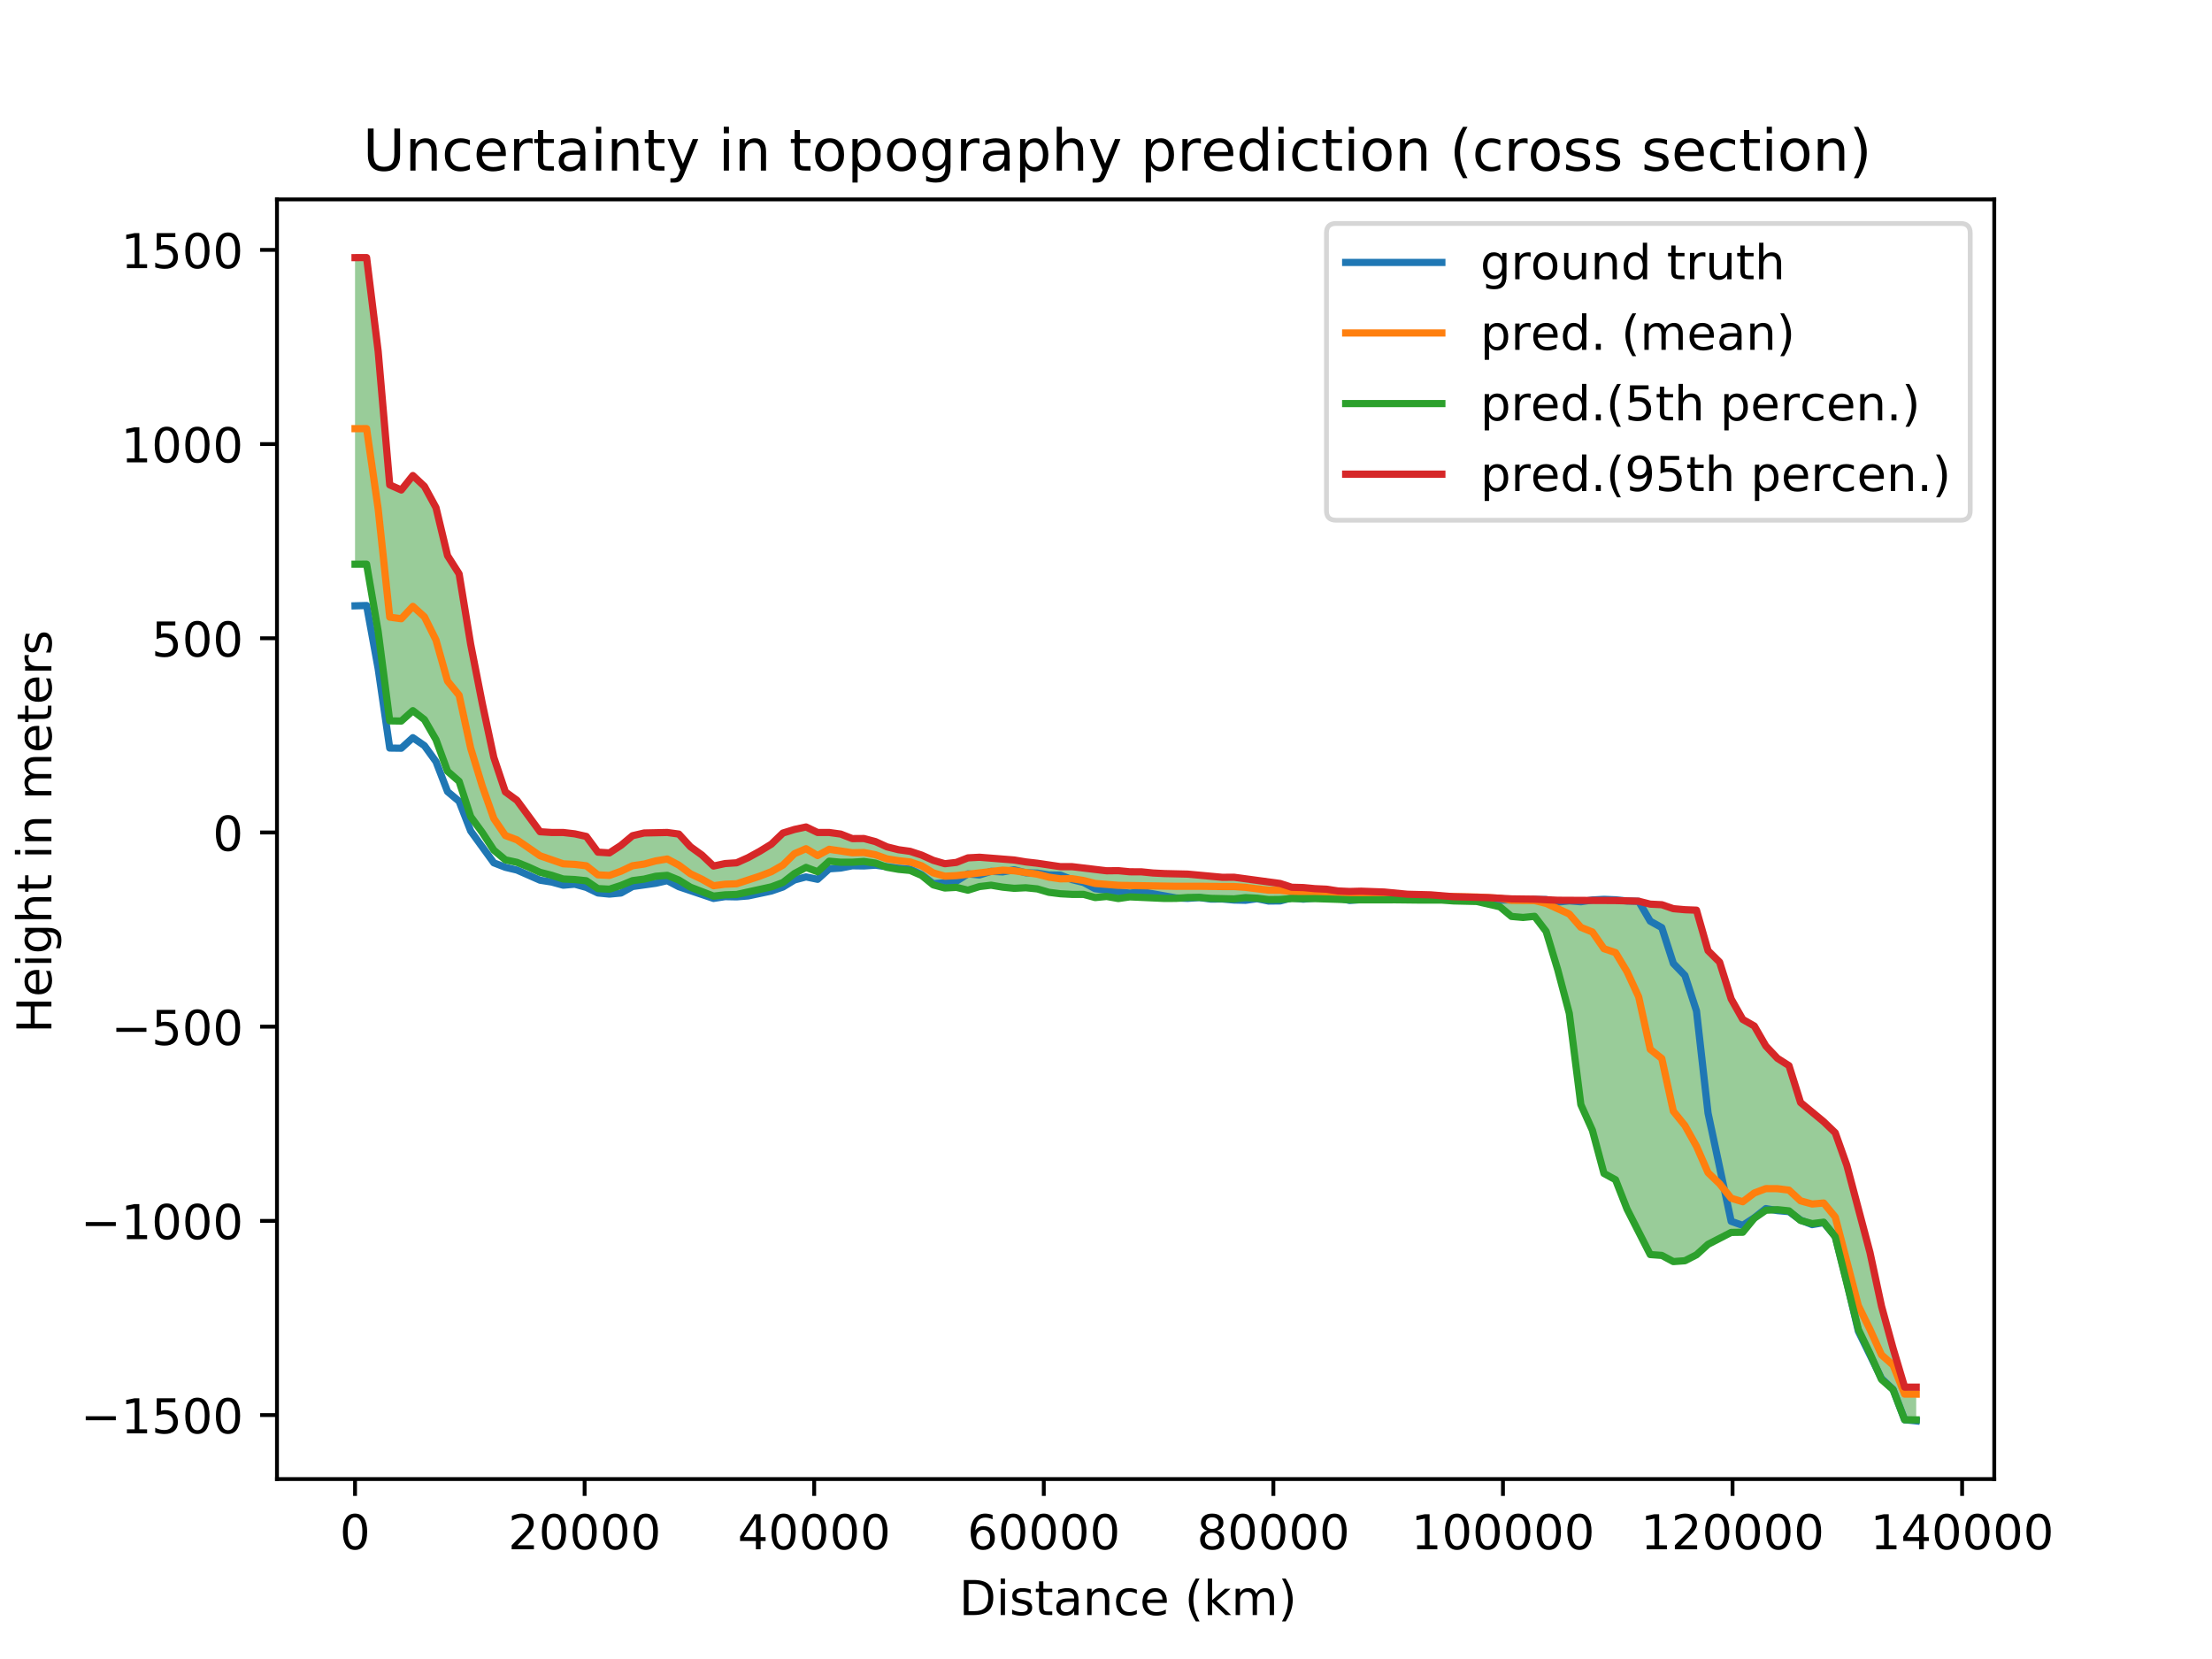 <?xml version="1.0" encoding="utf-8" standalone="no"?>
<!DOCTYPE svg PUBLIC "-//W3C//DTD SVG 1.1//EN"
  "http://www.w3.org/Graphics/SVG/1.1/DTD/svg11.dtd">
<!-- Created with matplotlib (http://matplotlib.org/) -->
<svg height="345pt" version="1.1" viewBox="0 0 460 345" width="460pt" xmlns="http://www.w3.org/2000/svg" xmlns:xlink="http://www.w3.org/1999/xlink">
 <defs>
  <style type="text/css">
*{stroke-linecap:butt;stroke-linejoin:round;}
  </style>
 </defs>
 <g id="figure_1">
  <g id="patch_1">
   <path d="M 0 345.6 
L 460.8 345.6 
L 460.8 0 
L 0 0 
z
" style="fill:#ffffff;"/>
  </g>
  <g id="axes_1">
   <g id="patch_2">
    <path d="M 57.6 307.584 
L 414.72 307.584 
L 414.72 41.472 
L 57.6 41.472 
z
" style="fill:#ffffff;"/>
   </g>
   <g id="PolyCollection_1">
    <path clip-path="url(#p067910f5d9)" d="M 73.833 53.576 
L 73.833 117.331 
L 76.238 117.323 
L 78.642 131.335 
L 81.047 149.907 
L 83.452 149.946 
L 85.857 147.789 
L 88.262 149.652 
L 90.667 153.821 
L 93.072 160.385 
L 95.476 162.488 
L 97.881 169.826 
L 100.286 173.119 
L 102.691 176.8 
L 105.096 178.813 
L 107.501 179.332 
L 109.905 180.304 
L 112.31 181.405 
L 114.715 182.019 
L 117.12 182.792 
L 119.525 182.906 
L 121.93 183.158 
L 124.335 184.792 
L 126.739 184.911 
L 129.144 184.13 
L 131.549 183.133 
L 133.954 182.816 
L 136.359 182.23 
L 138.764 182.032 
L 141.168 183.014 
L 143.573 184.495 
L 145.978 185.367 
L 148.383 186.348 
L 150.788 186.088 
L 153.193 186.012 
L 155.598 185.485 
L 158.002 185.072 
L 160.407 184.428 
L 162.812 183.531 
L 165.217 181.656 
L 167.622 180.385 
L 170.027 181.285 
L 172.432 179.091 
L 174.836 179.308 
L 177.241 179.303 
L 179.646 179.145 
L 182.051 179.491 
L 184.456 180.361 
L 186.861 180.785 
L 189.265 181.015 
L 191.67 182.059 
L 194.075 184.016 
L 196.48 184.666 
L 198.885 184.533 
L 201.29 185.119 
L 203.695 184.366 
L 206.099 184.083 
L 208.504 184.488 
L 210.909 184.734 
L 213.314 184.612 
L 215.719 184.856 
L 218.124 185.563 
L 220.528 185.865 
L 222.933 185.996 
L 225.338 185.994 
L 227.743 186.652 
L 230.148 186.427 
L 232.553 186.858 
L 234.958 186.508 
L 237.362 186.618 
L 239.767 186.688 
L 242.172 186.837 
L 244.577 186.822 
L 246.982 186.643 
L 249.387 186.617 
L 251.792 186.822 
L 254.196 186.898 
L 256.601 186.934 
L 259.006 186.667 
L 261.411 186.786 
L 263.816 187.076 
L 266.221 187.047 
L 268.625 186.864 
L 271.03 186.841 
L 273.435 186.87 
L 275.84 186.912 
L 278.245 187.022 
L 280.65 187.126 
L 283.055 187.104 
L 285.459 187.134 
L 287.864 187.151 
L 290.269 187.12 
L 292.674 187.178 
L 295.079 187.174 
L 297.484 187.149 
L 299.888 187.181 
L 302.293 187.354 
L 304.698 187.413 
L 307.103 187.468 
L 309.508 188.009 
L 311.913 188.574 
L 314.318 190.577 
L 316.722 190.793 
L 319.127 190.555 
L 321.532 193.709 
L 323.937 201.649 
L 326.342 210.723 
L 328.747 229.701 
L 331.152 235.066 
L 333.556 244.023 
L 335.961 245.337 
L 338.366 251.458 
L 340.771 256.17 
L 343.176 260.895 
L 345.581 261.07 
L 347.985 262.355 
L 350.39 262.18 
L 352.795 260.949 
L 355.2 258.767 
L 357.605 257.478 
L 360.01 256.289 
L 362.415 256.255 
L 364.819 253.341 
L 367.224 251.676 
L 369.629 251.558 
L 372.034 251.81 
L 374.439 253.809 
L 376.844 254.457 
L 379.248 254.169 
L 381.653 257.2 
L 384.058 266.662 
L 386.463 276.473 
L 388.868 281.45 
L 391.273 286.867 
L 393.678 288.985 
L 396.082 295.261 
L 398.487 295.269 
L 398.487 288.468 
L 398.487 288.468 
L 396.082 288.46 
L 393.678 280.393 
L 391.273 271.629 
L 388.868 260.439 
L 386.463 251.323 
L 384.058 242.333 
L 381.653 235.575 
L 379.248 233.261 
L 376.844 231.322 
L 374.439 229.277 
L 372.034 221.614 
L 369.629 220.082 
L 367.224 217.53 
L 364.819 213.363 
L 362.415 211.991 
L 360.01 207.736 
L 357.605 200.077 
L 355.2 197.696 
L 352.795 189.275 
L 350.39 189.18 
L 347.985 188.966 
L 345.581 188.139 
L 343.176 188.021 
L 340.771 187.411 
L 338.366 187.349 
L 335.961 187.277 
L 333.556 187.27 
L 331.152 187.254 
L 328.747 187.254 
L 326.342 187.212 
L 323.937 187.217 
L 321.532 187.137 
L 319.127 186.99 
L 316.722 186.927 
L 314.318 186.927 
L 311.913 186.831 
L 309.508 186.668 
L 307.103 186.575 
L 304.698 186.528 
L 302.293 186.479 
L 299.888 186.302 
L 297.484 186.086 
L 295.079 185.991 
L 292.674 185.964 
L 290.269 185.728 
L 287.864 185.505 
L 285.459 185.409 
L 283.055 185.329 
L 280.65 185.393 
L 278.245 185.281 
L 275.84 184.913 
L 273.435 184.804 
L 271.03 184.575 
L 268.625 184.513 
L 266.221 183.729 
L 263.816 183.485 
L 261.411 183.107 
L 259.006 182.751 
L 256.601 182.425 
L 254.196 182.443 
L 251.792 182.315 
L 249.387 182.036 
L 246.982 181.779 
L 244.577 181.67 
L 242.172 181.665 
L 239.767 181.544 
L 237.362 181.303 
L 234.958 181.293 
L 232.553 181.061 
L 230.148 181.088 
L 227.743 180.716 
L 225.338 180.501 
L 222.933 180.228 
L 220.528 180.228 
L 218.124 179.911 
L 215.719 179.514 
L 213.314 179.24 
L 210.909 178.843 
L 208.504 178.585 
L 206.099 178.43 
L 203.695 178.271 
L 201.29 178.398 
L 198.885 179.345 
L 196.48 179.615 
L 194.075 178.912 
L 191.67 177.828 
L 189.265 177.041 
L 186.861 176.706 
L 184.456 176.11 
L 182.051 175.015 
L 179.646 174.376 
L 177.241 174.393 
L 174.836 173.45 
L 172.432 173.119 
L 170.027 173.119 
L 167.622 171.972 
L 165.217 172.489 
L 162.812 173.236 
L 160.407 175.552 
L 158.002 177.027 
L 155.598 178.348 
L 153.193 179.422 
L 150.788 179.583 
L 148.383 180.098 
L 145.978 177.814 
L 143.573 176.078 
L 141.168 173.449 
L 138.764 173.119 
L 136.359 173.119 
L 133.954 173.223 
L 131.549 173.785 
L 129.144 175.793 
L 126.739 177.362 
L 124.335 177.209 
L 121.93 173.94 
L 119.525 173.403 
L 117.12 173.119 
L 114.715 173.119 
L 112.31 172.965 
L 109.905 169.617 
L 107.501 166.427 
L 105.096 164.679 
L 102.691 157.506 
L 100.286 146.239 
L 97.881 133.989 
L 95.476 119.34 
L 93.072 115.555 
L 90.667 105.557 
L 88.262 101.137 
L 85.857 98.888 
L 83.452 101.9 
L 81.047 100.831 
L 78.642 73.068 
L 76.238 53.568 
L 73.833 53.576 
z
" style="fill:#008000;fill-opacity:0.4;"/>
   </g>
   <g id="matplotlib.axis_1">
    <g id="xtick_1">
     <g id="line2d_1">
      <defs>
       <path d="M 0 0 
L 0 3.5 
" id="m2b87df46c1" style="stroke:#000000;stroke-width:0.8;"/>
      </defs>
      <g>
       <use style="stroke:#000000;stroke-width:0.8;" x="73.833" xlink:href="#m2b87df46c1" y="307.584"/>
      </g>
     </g>
     <g id="text_1">
      <!-- 0 -->
      <defs>
       <path d="M 31.781 66.406 
Q 24.172 66.406 20.328 58.906 
Q 16.5 51.422 16.5 36.375 
Q 16.5 21.391 20.328 13.891 
Q 24.172 6.391 31.781 6.391 
Q 39.453 6.391 43.281 13.891 
Q 47.125 21.391 47.125 36.375 
Q 47.125 51.422 43.281 58.906 
Q 39.453 66.406 31.781 66.406 
z
M 31.781 74.219 
Q 44.047 74.219 50.516 64.516 
Q 56.984 54.828 56.984 36.375 
Q 56.984 17.969 50.516 8.266 
Q 44.047 -1.422 31.781 -1.422 
Q 19.531 -1.422 13.062 8.266 
Q 6.594 17.969 6.594 36.375 
Q 6.594 54.828 13.062 64.516 
Q 19.531 74.219 31.781 74.219 
z
" id="DejaVuSans-30"/>
      </defs>
      <g transform="translate(70.651 322.182)scale(0.1 -0.1)">
       <use xlink:href="#DejaVuSans-30"/>
      </g>
     </g>
    </g>
    <g id="xtick_2">
     <g id="line2d_2">
      <g>
       <use style="stroke:#000000;stroke-width:0.8;" x="121.576" xlink:href="#m2b87df46c1" y="307.584"/>
      </g>
     </g>
     <g id="text_2">
      <!-- 20000 -->
      <defs>
       <path d="M 19.188 8.297 
L 53.609 8.297 
L 53.609 0 
L 7.328 0 
L 7.328 8.297 
Q 12.938 14.109 22.625 23.891 
Q 32.328 33.688 34.812 36.531 
Q 39.547 41.844 41.422 45.531 
Q 43.312 49.219 43.312 52.781 
Q 43.312 58.594 39.234 62.25 
Q 35.156 65.922 28.609 65.922 
Q 23.969 65.922 18.812 64.312 
Q 13.672 62.703 7.812 59.422 
L 7.812 69.391 
Q 13.766 71.781 18.938 73 
Q 24.125 74.219 28.422 74.219 
Q 39.75 74.219 46.484 68.547 
Q 53.219 62.891 53.219 53.422 
Q 53.219 48.922 51.531 44.891 
Q 49.859 40.875 45.406 35.406 
Q 44.188 33.984 37.641 27.219 
Q 31.109 20.453 19.188 8.297 
z
" id="DejaVuSans-32"/>
      </defs>
      <g transform="translate(105.67 322.182)scale(0.1 -0.1)">
       <use xlink:href="#DejaVuSans-32"/>
       <use x="63.623" xlink:href="#DejaVuSans-30"/>
       <use x="127.246" xlink:href="#DejaVuSans-30"/>
       <use x="190.869" xlink:href="#DejaVuSans-30"/>
       <use x="254.492" xlink:href="#DejaVuSans-30"/>
      </g>
     </g>
    </g>
    <g id="xtick_3">
     <g id="line2d_3">
      <g>
       <use style="stroke:#000000;stroke-width:0.8;" x="169.319" xlink:href="#m2b87df46c1" y="307.584"/>
      </g>
     </g>
     <g id="text_3">
      <!-- 40000 -->
      <defs>
       <path d="M 37.797 64.312 
L 12.891 25.391 
L 37.797 25.391 
z
M 35.203 72.906 
L 47.609 72.906 
L 47.609 25.391 
L 58.016 25.391 
L 58.016 17.188 
L 47.609 17.188 
L 47.609 0 
L 37.797 0 
L 37.797 17.188 
L 4.891 17.188 
L 4.891 26.703 
z
" id="DejaVuSans-34"/>
      </defs>
      <g transform="translate(153.413 322.182)scale(0.1 -0.1)">
       <use xlink:href="#DejaVuSans-34"/>
       <use x="63.623" xlink:href="#DejaVuSans-30"/>
       <use x="127.246" xlink:href="#DejaVuSans-30"/>
       <use x="190.869" xlink:href="#DejaVuSans-30"/>
       <use x="254.492" xlink:href="#DejaVuSans-30"/>
      </g>
     </g>
    </g>
    <g id="xtick_4">
     <g id="line2d_4">
      <g>
       <use style="stroke:#000000;stroke-width:0.8;" x="217.063" xlink:href="#m2b87df46c1" y="307.584"/>
      </g>
     </g>
     <g id="text_4">
      <!-- 60000 -->
      <defs>
       <path d="M 33.016 40.375 
Q 26.375 40.375 22.484 35.828 
Q 18.609 31.297 18.609 23.391 
Q 18.609 15.531 22.484 10.953 
Q 26.375 6.391 33.016 6.391 
Q 39.656 6.391 43.531 10.953 
Q 47.406 15.531 47.406 23.391 
Q 47.406 31.297 43.531 35.828 
Q 39.656 40.375 33.016 40.375 
z
M 52.594 71.297 
L 52.594 62.312 
Q 48.875 64.062 45.094 64.984 
Q 41.312 65.922 37.594 65.922 
Q 27.828 65.922 22.672 59.328 
Q 17.531 52.734 16.797 39.406 
Q 19.672 43.656 24.016 45.922 
Q 28.375 48.188 33.594 48.188 
Q 44.578 48.188 50.953 41.516 
Q 57.328 34.859 57.328 23.391 
Q 57.328 12.156 50.688 5.359 
Q 44.047 -1.422 33.016 -1.422 
Q 20.359 -1.422 13.672 8.266 
Q 6.984 17.969 6.984 36.375 
Q 6.984 53.656 15.188 63.938 
Q 23.391 74.219 37.203 74.219 
Q 40.922 74.219 44.703 73.484 
Q 48.484 72.75 52.594 71.297 
z
" id="DejaVuSans-36"/>
      </defs>
      <g transform="translate(201.156 322.182)scale(0.1 -0.1)">
       <use xlink:href="#DejaVuSans-36"/>
       <use x="63.623" xlink:href="#DejaVuSans-30"/>
       <use x="127.246" xlink:href="#DejaVuSans-30"/>
       <use x="190.869" xlink:href="#DejaVuSans-30"/>
       <use x="254.492" xlink:href="#DejaVuSans-30"/>
      </g>
     </g>
    </g>
    <g id="xtick_5">
     <g id="line2d_5">
      <g>
       <use style="stroke:#000000;stroke-width:0.8;" x="264.806" xlink:href="#m2b87df46c1" y="307.584"/>
      </g>
     </g>
     <g id="text_5">
      <!-- 80000 -->
      <defs>
       <path d="M 31.781 34.625 
Q 24.75 34.625 20.719 30.859 
Q 16.703 27.094 16.703 20.516 
Q 16.703 13.922 20.719 10.156 
Q 24.75 6.391 31.781 6.391 
Q 38.812 6.391 42.859 10.172 
Q 46.922 13.969 46.922 20.516 
Q 46.922 27.094 42.891 30.859 
Q 38.875 34.625 31.781 34.625 
z
M 21.922 38.812 
Q 15.578 40.375 12.031 44.719 
Q 8.5 49.078 8.5 55.328 
Q 8.5 64.062 14.719 69.141 
Q 20.953 74.219 31.781 74.219 
Q 42.672 74.219 48.875 69.141 
Q 55.078 64.062 55.078 55.328 
Q 55.078 49.078 51.531 44.719 
Q 48 40.375 41.703 38.812 
Q 48.828 37.156 52.797 32.312 
Q 56.781 27.484 56.781 20.516 
Q 56.781 9.906 50.312 4.234 
Q 43.844 -1.422 31.781 -1.422 
Q 19.734 -1.422 13.25 4.234 
Q 6.781 9.906 6.781 20.516 
Q 6.781 27.484 10.781 32.312 
Q 14.797 37.156 21.922 38.812 
z
M 18.312 54.391 
Q 18.312 48.734 21.844 45.562 
Q 25.391 42.391 31.781 42.391 
Q 38.141 42.391 41.719 45.562 
Q 45.312 48.734 45.312 54.391 
Q 45.312 60.062 41.719 63.234 
Q 38.141 66.406 31.781 66.406 
Q 25.391 66.406 21.844 63.234 
Q 18.312 60.062 18.312 54.391 
z
" id="DejaVuSans-38"/>
      </defs>
      <g transform="translate(248.9 322.182)scale(0.1 -0.1)">
       <use xlink:href="#DejaVuSans-38"/>
       <use x="63.623" xlink:href="#DejaVuSans-30"/>
       <use x="127.246" xlink:href="#DejaVuSans-30"/>
       <use x="190.869" xlink:href="#DejaVuSans-30"/>
       <use x="254.492" xlink:href="#DejaVuSans-30"/>
      </g>
     </g>
    </g>
    <g id="xtick_6">
     <g id="line2d_6">
      <g>
       <use style="stroke:#000000;stroke-width:0.8;" x="312.549" xlink:href="#m2b87df46c1" y="307.584"/>
      </g>
     </g>
     <g id="text_6">
      <!-- 100000 -->
      <defs>
       <path d="M 12.406 8.297 
L 28.516 8.297 
L 28.516 63.922 
L 10.984 60.406 
L 10.984 69.391 
L 28.422 72.906 
L 38.281 72.906 
L 38.281 8.297 
L 54.391 8.297 
L 54.391 0 
L 12.406 0 
z
" id="DejaVuSans-31"/>
      </defs>
      <g transform="translate(293.462 322.182)scale(0.1 -0.1)">
       <use xlink:href="#DejaVuSans-31"/>
       <use x="63.623" xlink:href="#DejaVuSans-30"/>
       <use x="127.246" xlink:href="#DejaVuSans-30"/>
       <use x="190.869" xlink:href="#DejaVuSans-30"/>
       <use x="254.492" xlink:href="#DejaVuSans-30"/>
       <use x="318.115" xlink:href="#DejaVuSans-30"/>
      </g>
     </g>
    </g>
    <g id="xtick_7">
     <g id="line2d_7">
      <g>
       <use style="stroke:#000000;stroke-width:0.8;" x="360.293" xlink:href="#m2b87df46c1" y="307.584"/>
      </g>
     </g>
     <g id="text_7">
      <!-- 120000 -->
      <g transform="translate(341.205 322.182)scale(0.1 -0.1)">
       <use xlink:href="#DejaVuSans-31"/>
       <use x="63.623" xlink:href="#DejaVuSans-32"/>
       <use x="127.246" xlink:href="#DejaVuSans-30"/>
       <use x="190.869" xlink:href="#DejaVuSans-30"/>
       <use x="254.492" xlink:href="#DejaVuSans-30"/>
       <use x="318.115" xlink:href="#DejaVuSans-30"/>
      </g>
     </g>
    </g>
    <g id="xtick_8">
     <g id="line2d_8">
      <g>
       <use style="stroke:#000000;stroke-width:0.8;" x="408.036" xlink:href="#m2b87df46c1" y="307.584"/>
      </g>
     </g>
     <g id="text_8">
      <!-- 140000 -->
      <g transform="translate(388.948 322.182)scale(0.1 -0.1)">
       <use xlink:href="#DejaVuSans-31"/>
       <use x="63.623" xlink:href="#DejaVuSans-34"/>
       <use x="127.246" xlink:href="#DejaVuSans-30"/>
       <use x="190.869" xlink:href="#DejaVuSans-30"/>
       <use x="254.492" xlink:href="#DejaVuSans-30"/>
       <use x="318.115" xlink:href="#DejaVuSans-30"/>
      </g>
     </g>
    </g>
    <g id="text_9">
     <!--  Distance (km)   -->
     <defs>
      <path id="DejaVuSans-20"/>
      <path d="M 19.672 64.797 
L 19.672 8.109 
L 31.594 8.109 
Q 46.688 8.109 53.688 14.938 
Q 60.688 21.781 60.688 36.531 
Q 60.688 51.172 53.688 57.984 
Q 46.688 64.797 31.594 64.797 
z
M 9.812 72.906 
L 30.078 72.906 
Q 51.266 72.906 61.172 64.094 
Q 71.094 55.281 71.094 36.531 
Q 71.094 17.672 61.125 8.828 
Q 51.172 0 30.078 0 
L 9.812 0 
z
" id="DejaVuSans-44"/>
      <path d="M 9.422 54.688 
L 18.406 54.688 
L 18.406 0 
L 9.422 0 
z
M 9.422 75.984 
L 18.406 75.984 
L 18.406 64.594 
L 9.422 64.594 
z
" id="DejaVuSans-69"/>
      <path d="M 44.281 53.078 
L 44.281 44.578 
Q 40.484 46.531 36.375 47.5 
Q 32.281 48.484 27.875 48.484 
Q 21.188 48.484 17.844 46.438 
Q 14.5 44.391 14.5 40.281 
Q 14.5 37.156 16.891 35.375 
Q 19.281 33.594 26.516 31.984 
L 29.594 31.297 
Q 39.156 29.25 43.188 25.516 
Q 47.219 21.781 47.219 15.094 
Q 47.219 7.469 41.188 3.016 
Q 35.156 -1.422 24.609 -1.422 
Q 20.219 -1.422 15.453 -0.562 
Q 10.688 0.297 5.422 2 
L 5.422 11.281 
Q 10.406 8.688 15.234 7.391 
Q 20.062 6.109 24.812 6.109 
Q 31.156 6.109 34.562 8.281 
Q 37.984 10.453 37.984 14.406 
Q 37.984 18.062 35.516 20.016 
Q 33.062 21.969 24.703 23.781 
L 21.578 24.516 
Q 13.234 26.266 9.516 29.906 
Q 5.812 33.547 5.812 39.891 
Q 5.812 47.609 11.281 51.797 
Q 16.75 56 26.812 56 
Q 31.781 56 36.172 55.266 
Q 40.578 54.547 44.281 53.078 
z
" id="DejaVuSans-73"/>
      <path d="M 18.312 70.219 
L 18.312 54.688 
L 36.812 54.688 
L 36.812 47.703 
L 18.312 47.703 
L 18.312 18.016 
Q 18.312 11.328 20.141 9.422 
Q 21.969 7.516 27.594 7.516 
L 36.812 7.516 
L 36.812 0 
L 27.594 0 
Q 17.188 0 13.234 3.875 
Q 9.281 7.766 9.281 18.016 
L 9.281 47.703 
L 2.688 47.703 
L 2.688 54.688 
L 9.281 54.688 
L 9.281 70.219 
z
" id="DejaVuSans-74"/>
      <path d="M 34.281 27.484 
Q 23.391 27.484 19.188 25 
Q 14.984 22.516 14.984 16.5 
Q 14.984 11.719 18.141 8.906 
Q 21.297 6.109 26.703 6.109 
Q 34.188 6.109 38.703 11.406 
Q 43.219 16.703 43.219 25.484 
L 43.219 27.484 
z
M 52.203 31.203 
L 52.203 0 
L 43.219 0 
L 43.219 8.297 
Q 40.141 3.328 35.547 0.953 
Q 30.953 -1.422 24.312 -1.422 
Q 15.922 -1.422 10.953 3.297 
Q 6 8.016 6 15.922 
Q 6 25.141 12.172 29.828 
Q 18.359 34.516 30.609 34.516 
L 43.219 34.516 
L 43.219 35.406 
Q 43.219 41.609 39.141 45 
Q 35.062 48.391 27.688 48.391 
Q 23 48.391 18.547 47.266 
Q 14.109 46.141 10.016 43.891 
L 10.016 52.203 
Q 14.938 54.109 19.578 55.047 
Q 24.219 56 28.609 56 
Q 40.484 56 46.344 49.844 
Q 52.203 43.703 52.203 31.203 
z
" id="DejaVuSans-61"/>
      <path d="M 54.891 33.016 
L 54.891 0 
L 45.906 0 
L 45.906 32.719 
Q 45.906 40.484 42.875 44.328 
Q 39.844 48.188 33.797 48.188 
Q 26.516 48.188 22.312 43.547 
Q 18.109 38.922 18.109 30.906 
L 18.109 0 
L 9.078 0 
L 9.078 54.688 
L 18.109 54.688 
L 18.109 46.188 
Q 21.344 51.125 25.703 53.562 
Q 30.078 56 35.797 56 
Q 45.219 56 50.047 50.172 
Q 54.891 44.344 54.891 33.016 
z
" id="DejaVuSans-6e"/>
      <path d="M 48.781 52.594 
L 48.781 44.188 
Q 44.969 46.297 41.141 47.344 
Q 37.312 48.391 33.406 48.391 
Q 24.656 48.391 19.812 42.844 
Q 14.984 37.312 14.984 27.297 
Q 14.984 17.281 19.812 11.734 
Q 24.656 6.203 33.406 6.203 
Q 37.312 6.203 41.141 7.25 
Q 44.969 8.297 48.781 10.406 
L 48.781 2.094 
Q 45.016 0.344 40.984 -0.531 
Q 36.969 -1.422 32.422 -1.422 
Q 20.062 -1.422 12.781 6.344 
Q 5.516 14.109 5.516 27.297 
Q 5.516 40.672 12.859 48.328 
Q 20.219 56 33.016 56 
Q 37.156 56 41.109 55.141 
Q 45.062 54.297 48.781 52.594 
z
" id="DejaVuSans-63"/>
      <path d="M 56.203 29.594 
L 56.203 25.203 
L 14.891 25.203 
Q 15.484 15.922 20.484 11.062 
Q 25.484 6.203 34.422 6.203 
Q 39.594 6.203 44.453 7.469 
Q 49.312 8.734 54.109 11.281 
L 54.109 2.781 
Q 49.266 0.734 44.188 -0.344 
Q 39.109 -1.422 33.891 -1.422 
Q 20.797 -1.422 13.156 6.188 
Q 5.516 13.812 5.516 26.812 
Q 5.516 40.234 12.766 48.109 
Q 20.016 56 32.328 56 
Q 43.359 56 49.781 48.891 
Q 56.203 41.797 56.203 29.594 
z
M 47.219 32.234 
Q 47.125 39.594 43.094 43.984 
Q 39.062 48.391 32.422 48.391 
Q 24.906 48.391 20.391 44.141 
Q 15.875 39.891 15.188 32.172 
z
" id="DejaVuSans-65"/>
      <path d="M 31 75.875 
Q 24.469 64.656 21.281 53.656 
Q 18.109 42.672 18.109 31.391 
Q 18.109 20.125 21.312 9.062 
Q 24.516 -2 31 -13.188 
L 23.188 -13.188 
Q 15.875 -1.703 12.234 9.375 
Q 8.594 20.453 8.594 31.391 
Q 8.594 42.281 12.203 53.312 
Q 15.828 64.359 23.188 75.875 
z
" id="DejaVuSans-28"/>
      <path d="M 9.078 75.984 
L 18.109 75.984 
L 18.109 31.109 
L 44.922 54.688 
L 56.391 54.688 
L 27.391 29.109 
L 57.625 0 
L 45.906 0 
L 18.109 26.703 
L 18.109 0 
L 9.078 0 
z
" id="DejaVuSans-6b"/>
      <path d="M 52 44.188 
Q 55.375 50.25 60.062 53.125 
Q 64.75 56 71.094 56 
Q 79.641 56 84.281 50.016 
Q 88.922 44.047 88.922 33.016 
L 88.922 0 
L 79.891 0 
L 79.891 32.719 
Q 79.891 40.578 77.094 44.375 
Q 74.312 48.188 68.609 48.188 
Q 61.625 48.188 57.562 43.547 
Q 53.516 38.922 53.516 30.906 
L 53.516 0 
L 44.484 0 
L 44.484 32.719 
Q 44.484 40.625 41.703 44.406 
Q 38.922 48.188 33.109 48.188 
Q 26.219 48.188 22.156 43.531 
Q 18.109 38.875 18.109 30.906 
L 18.109 0 
L 9.078 0 
L 9.078 54.688 
L 18.109 54.688 
L 18.109 46.188 
Q 21.188 51.219 25.484 53.609 
Q 29.781 56 35.688 56 
Q 41.656 56 45.828 52.969 
Q 50 49.953 52 44.188 
z
" id="DejaVuSans-6d"/>
      <path d="M 8.016 75.875 
L 15.828 75.875 
Q 23.141 64.359 26.781 53.312 
Q 30.422 42.281 30.422 31.391 
Q 30.422 20.453 26.781 9.375 
Q 23.141 -1.703 15.828 -13.188 
L 8.016 -13.188 
Q 14.5 -2 17.703 9.062 
Q 20.906 20.125 20.906 31.391 
Q 20.906 42.672 17.703 53.656 
Q 14.5 64.656 8.016 75.875 
z
" id="DejaVuSans-29"/>
     </defs>
     <g transform="translate(196.274 335.861)scale(0.1 -0.1)">
      <use xlink:href="#DejaVuSans-20"/>
      <use x="31.787" xlink:href="#DejaVuSans-44"/>
      <use x="108.789" xlink:href="#DejaVuSans-69"/>
      <use x="136.572" xlink:href="#DejaVuSans-73"/>
      <use x="188.672" xlink:href="#DejaVuSans-74"/>
      <use x="227.881" xlink:href="#DejaVuSans-61"/>
      <use x="289.16" xlink:href="#DejaVuSans-6e"/>
      <use x="352.539" xlink:href="#DejaVuSans-63"/>
      <use x="407.52" xlink:href="#DejaVuSans-65"/>
      <use x="469.043" xlink:href="#DejaVuSans-20"/>
      <use x="500.83" xlink:href="#DejaVuSans-28"/>
      <use x="539.844" xlink:href="#DejaVuSans-6b"/>
      <use x="597.754" xlink:href="#DejaVuSans-6d"/>
      <use x="695.166" xlink:href="#DejaVuSans-29"/>
      <use x="734.18" xlink:href="#DejaVuSans-20"/>
      <use x="765.967" xlink:href="#DejaVuSans-20"/>
     </g>
    </g>
   </g>
   <g id="matplotlib.axis_2">
    <g id="ytick_1">
     <g id="line2d_9">
      <defs>
       <path d="M 0 0 
L -3.5 0 
" id="m7b38e73acb" style="stroke:#000000;stroke-width:0.8;"/>
      </defs>
      <g>
       <use style="stroke:#000000;stroke-width:0.8;" x="57.6" xlink:href="#m7b38e73acb" y="294.27"/>
      </g>
     </g>
     <g id="text_10">
      <!-- −1500 -->
      <defs>
       <path d="M 10.594 35.5 
L 73.188 35.5 
L 73.188 27.203 
L 10.594 27.203 
z
" id="DejaVuSans-2212"/>
       <path d="M 10.797 72.906 
L 49.516 72.906 
L 49.516 64.594 
L 19.828 64.594 
L 19.828 46.734 
Q 21.969 47.469 24.109 47.828 
Q 26.266 48.188 28.422 48.188 
Q 40.625 48.188 47.75 41.5 
Q 54.891 34.812 54.891 23.391 
Q 54.891 11.625 47.562 5.094 
Q 40.234 -1.422 26.906 -1.422 
Q 22.312 -1.422 17.547 -0.641 
Q 12.797 0.141 7.719 1.703 
L 7.719 11.625 
Q 12.109 9.234 16.797 8.062 
Q 21.484 6.891 26.703 6.891 
Q 35.156 6.891 40.078 11.328 
Q 45.016 15.766 45.016 23.391 
Q 45.016 31 40.078 35.438 
Q 35.156 39.891 26.703 39.891 
Q 22.75 39.891 18.812 39.016 
Q 14.891 38.141 10.797 36.281 
z
" id="DejaVuSans-35"/>
      </defs>
      <g transform="translate(16.77 298.069)scale(0.1 -0.1)">
       <use xlink:href="#DejaVuSans-2212"/>
       <use x="83.789" xlink:href="#DejaVuSans-31"/>
       <use x="147.412" xlink:href="#DejaVuSans-35"/>
       <use x="211.035" xlink:href="#DejaVuSans-30"/>
       <use x="274.658" xlink:href="#DejaVuSans-30"/>
      </g>
     </g>
    </g>
    <g id="ytick_2">
     <g id="line2d_10">
      <g>
       <use style="stroke:#000000;stroke-width:0.8;" x="57.6" xlink:href="#m7b38e73acb" y="253.886"/>
      </g>
     </g>
     <g id="text_11">
      <!-- −1000 -->
      <g transform="translate(16.77 257.685)scale(0.1 -0.1)">
       <use xlink:href="#DejaVuSans-2212"/>
       <use x="83.789" xlink:href="#DejaVuSans-31"/>
       <use x="147.412" xlink:href="#DejaVuSans-30"/>
       <use x="211.035" xlink:href="#DejaVuSans-30"/>
       <use x="274.658" xlink:href="#DejaVuSans-30"/>
      </g>
     </g>
    </g>
    <g id="ytick_3">
     <g id="line2d_11">
      <g>
       <use style="stroke:#000000;stroke-width:0.8;" x="57.6" xlink:href="#m7b38e73acb" y="213.502"/>
      </g>
     </g>
     <g id="text_12">
      <!-- −500 -->
      <g transform="translate(23.133 217.302)scale(0.1 -0.1)">
       <use xlink:href="#DejaVuSans-2212"/>
       <use x="83.789" xlink:href="#DejaVuSans-35"/>
       <use x="147.412" xlink:href="#DejaVuSans-30"/>
       <use x="211.035" xlink:href="#DejaVuSans-30"/>
      </g>
     </g>
    </g>
    <g id="ytick_4">
     <g id="line2d_12">
      <g>
       <use style="stroke:#000000;stroke-width:0.8;" x="57.6" xlink:href="#m7b38e73acb" y="173.119"/>
      </g>
     </g>
     <g id="text_13">
      <!-- 0 -->
      <g transform="translate(44.237 176.918)scale(0.1 -0.1)">
       <use xlink:href="#DejaVuSans-30"/>
      </g>
     </g>
    </g>
    <g id="ytick_5">
     <g id="line2d_13">
      <g>
       <use style="stroke:#000000;stroke-width:0.8;" x="57.6" xlink:href="#m7b38e73acb" y="132.735"/>
      </g>
     </g>
     <g id="text_14">
      <!-- 500 -->
      <g transform="translate(31.512 136.534)scale(0.1 -0.1)">
       <use xlink:href="#DejaVuSans-35"/>
       <use x="63.623" xlink:href="#DejaVuSans-30"/>
       <use x="127.246" xlink:href="#DejaVuSans-30"/>
      </g>
     </g>
    </g>
    <g id="ytick_6">
     <g id="line2d_14">
      <g>
       <use style="stroke:#000000;stroke-width:0.8;" x="57.6" xlink:href="#m7b38e73acb" y="92.351"/>
      </g>
     </g>
     <g id="text_15">
      <!-- 1000 -->
      <g transform="translate(25.15 96.151)scale(0.1 -0.1)">
       <use xlink:href="#DejaVuSans-31"/>
       <use x="63.623" xlink:href="#DejaVuSans-30"/>
       <use x="127.246" xlink:href="#DejaVuSans-30"/>
       <use x="190.869" xlink:href="#DejaVuSans-30"/>
      </g>
     </g>
    </g>
    <g id="ytick_7">
     <g id="line2d_15">
      <g>
       <use style="stroke:#000000;stroke-width:0.8;" x="57.6" xlink:href="#m7b38e73acb" y="51.968"/>
      </g>
     </g>
     <g id="text_16">
      <!-- 1500 -->
      <g transform="translate(25.15 55.767)scale(0.1 -0.1)">
       <use xlink:href="#DejaVuSans-31"/>
       <use x="63.623" xlink:href="#DejaVuSans-35"/>
       <use x="127.246" xlink:href="#DejaVuSans-30"/>
       <use x="190.869" xlink:href="#DejaVuSans-30"/>
      </g>
     </g>
    </g>
    <g id="text_17">
     <!--  Height in meters -->
     <defs>
      <path d="M 9.812 72.906 
L 19.672 72.906 
L 19.672 43.016 
L 55.516 43.016 
L 55.516 72.906 
L 65.375 72.906 
L 65.375 0 
L 55.516 0 
L 55.516 34.719 
L 19.672 34.719 
L 19.672 0 
L 9.812 0 
z
" id="DejaVuSans-48"/>
      <path d="M 45.406 27.984 
Q 45.406 37.75 41.375 43.109 
Q 37.359 48.484 30.078 48.484 
Q 22.859 48.484 18.828 43.109 
Q 14.797 37.75 14.797 27.984 
Q 14.797 18.266 18.828 12.891 
Q 22.859 7.516 30.078 7.516 
Q 37.359 7.516 41.375 12.891 
Q 45.406 18.266 45.406 27.984 
z
M 54.391 6.781 
Q 54.391 -7.172 48.188 -13.984 
Q 42 -20.797 29.203 -20.797 
Q 24.469 -20.797 20.266 -20.094 
Q 16.062 -19.391 12.109 -17.922 
L 12.109 -9.188 
Q 16.062 -11.328 19.922 -12.344 
Q 23.781 -13.375 27.781 -13.375 
Q 36.625 -13.375 41.016 -8.766 
Q 45.406 -4.156 45.406 5.172 
L 45.406 9.625 
Q 42.625 4.781 38.281 2.391 
Q 33.938 0 27.875 0 
Q 17.828 0 11.672 7.656 
Q 5.516 15.328 5.516 27.984 
Q 5.516 40.672 11.672 48.328 
Q 17.828 56 27.875 56 
Q 33.938 56 38.281 53.609 
Q 42.625 51.219 45.406 46.391 
L 45.406 54.688 
L 54.391 54.688 
z
" id="DejaVuSans-67"/>
      <path d="M 54.891 33.016 
L 54.891 0 
L 45.906 0 
L 45.906 32.719 
Q 45.906 40.484 42.875 44.328 
Q 39.844 48.188 33.797 48.188 
Q 26.516 48.188 22.312 43.547 
Q 18.109 38.922 18.109 30.906 
L 18.109 0 
L 9.078 0 
L 9.078 75.984 
L 18.109 75.984 
L 18.109 46.188 
Q 21.344 51.125 25.703 53.562 
Q 30.078 56 35.797 56 
Q 45.219 56 50.047 50.172 
Q 54.891 44.344 54.891 33.016 
z
" id="DejaVuSans-68"/>
      <path d="M 41.109 46.297 
Q 39.594 47.172 37.812 47.578 
Q 36.031 48 33.891 48 
Q 26.266 48 22.188 43.047 
Q 18.109 38.094 18.109 28.812 
L 18.109 0 
L 9.078 0 
L 9.078 54.688 
L 18.109 54.688 
L 18.109 46.188 
Q 20.953 51.172 25.484 53.578 
Q 30.031 56 36.531 56 
Q 37.453 56 38.578 55.875 
Q 39.703 55.766 41.062 55.516 
z
" id="DejaVuSans-72"/>
     </defs>
     <g transform="translate(10.691 218.026)rotate(-90)scale(0.1 -0.1)">
      <use xlink:href="#DejaVuSans-20"/>
      <use x="31.787" xlink:href="#DejaVuSans-48"/>
      <use x="106.982" xlink:href="#DejaVuSans-65"/>
      <use x="168.506" xlink:href="#DejaVuSans-69"/>
      <use x="196.289" xlink:href="#DejaVuSans-67"/>
      <use x="259.766" xlink:href="#DejaVuSans-68"/>
      <use x="323.145" xlink:href="#DejaVuSans-74"/>
      <use x="362.354" xlink:href="#DejaVuSans-20"/>
      <use x="394.141" xlink:href="#DejaVuSans-69"/>
      <use x="421.924" xlink:href="#DejaVuSans-6e"/>
      <use x="485.303" xlink:href="#DejaVuSans-20"/>
      <use x="517.09" xlink:href="#DejaVuSans-6d"/>
      <use x="614.502" xlink:href="#DejaVuSans-65"/>
      <use x="676.025" xlink:href="#DejaVuSans-74"/>
      <use x="715.234" xlink:href="#DejaVuSans-65"/>
      <use x="776.758" xlink:href="#DejaVuSans-72"/>
      <use x="817.871" xlink:href="#DejaVuSans-73"/>
     </g>
    </g>
   </g>
   <g id="line2d_16">
    <path clip-path="url(#p067910f5d9)" d="M 73.833 125.986 
L 76.238 125.923 
L 78.642 139.063 
L 81.047 155.566 
L 83.452 155.6 
L 85.857 153.407 
L 88.262 155.067 
L 90.667 158.382 
L 93.072 164.621 
L 95.476 166.634 
L 97.881 172.807 
L 102.691 179.429 
L 105.096 180.361 
L 107.501 180.932 
L 112.31 183.044 
L 114.715 183.423 
L 117.12 184.081 
L 119.525 183.873 
L 121.93 184.542 
L 124.335 185.698 
L 126.739 185.933 
L 129.144 185.706 
L 131.549 184.358 
L 136.359 183.682 
L 138.764 183.138 
L 141.168 184.396 
L 148.383 186.831 
L 150.788 186.46 
L 153.193 186.506 
L 155.598 186.314 
L 160.407 185.291 
L 162.812 184.462 
L 165.217 182.995 
L 167.622 182.358 
L 170.027 182.857 
L 172.432 180.679 
L 174.836 180.514 
L 177.241 180.046 
L 179.646 180.08 
L 182.051 179.922 
L 186.861 180.573 
L 189.265 180.763 
L 191.67 181.914 
L 194.075 183.762 
L 196.48 183.589 
L 198.885 183.24 
L 201.29 181.727 
L 203.695 181.949 
L 206.099 181.2 
L 208.504 181.317 
L 210.909 180.885 
L 213.314 181.498 
L 215.719 181.567 
L 218.124 181.947 
L 220.528 181.992 
L 222.933 182.92 
L 225.338 183.519 
L 227.743 184.818 
L 234.958 185.751 
L 237.362 185.44 
L 244.577 186.736 
L 246.982 186.82 
L 249.387 186.648 
L 251.792 186.967 
L 254.196 186.954 
L 256.601 187.168 
L 259.006 187.223 
L 261.411 186.891 
L 263.816 187.379 
L 266.221 187.353 
L 268.625 186.719 
L 271.03 186.984 
L 275.84 186.517 
L 278.245 186.731 
L 280.65 187.255 
L 283.055 187.082 
L 287.864 186.462 
L 290.269 186.582 
L 292.674 186.585 
L 295.079 186.912 
L 297.484 186.242 
L 299.888 186.399 
L 302.293 186.823 
L 304.698 186.918 
L 307.103 187.156 
L 316.722 187.161 
L 319.127 187.054 
L 321.532 187.071 
L 323.937 187.59 
L 326.342 187.339 
L 328.747 187.527 
L 331.152 187.157 
L 333.556 187.025 
L 335.961 187.122 
L 338.366 187.367 
L 340.771 187.434 
L 343.176 191.561 
L 345.581 192.905 
L 347.985 200.356 
L 350.39 202.845 
L 352.795 210.23 
L 355.2 231.49 
L 360.01 253.982 
L 362.415 254.822 
L 364.819 253.243 
L 367.224 251.337 
L 369.629 251.755 
L 372.034 251.968 
L 374.439 253.723 
L 376.844 254.667 
L 379.248 254.256 
L 381.653 257.126 
L 384.058 266.587 
L 386.463 276.851 
L 391.273 286.686 
L 393.678 288.933 
L 396.082 295.253 
L 398.487 295.488 
L 398.487 295.488 
" style="fill:none;stroke:#1f77b4;stroke-linecap:square;stroke-width:1.5;"/>
   </g>
   <g id="line2d_17">
    <path clip-path="url(#p067910f5d9)" d="M 73.833 89.142 
L 76.238 89.134 
L 78.642 105.824 
L 81.047 128.341 
L 83.452 128.672 
L 85.857 126.099 
L 88.262 128.269 
L 90.667 133.099 
L 93.072 141.642 
L 95.476 144.582 
L 97.881 155.588 
L 100.286 163.456 
L 102.691 170.224 
L 105.096 173.756 
L 107.501 174.649 
L 112.31 177.963 
L 117.12 179.633 
L 119.525 179.754 
L 121.93 180.044 
L 124.335 181.929 
L 126.739 182.048 
L 129.144 181.174 
L 131.549 180.03 
L 133.954 179.687 
L 136.359 179.031 
L 138.764 178.634 
L 141.168 179.911 
L 143.573 181.702 
L 145.978 182.85 
L 148.383 184.195 
L 150.788 183.878 
L 153.193 183.783 
L 158.002 182.206 
L 160.407 181.272 
L 162.812 179.903 
L 165.217 177.529 
L 167.622 176.494 
L 170.027 177.918 
L 172.432 176.614 
L 177.241 177.334 
L 179.646 177.288 
L 182.051 177.748 
L 184.456 178.604 
L 186.861 178.986 
L 189.265 179.244 
L 191.67 180.053 
L 194.075 181.519 
L 196.48 182.207 
L 198.885 182.089 
L 208.504 180.959 
L 210.909 181.085 
L 215.719 181.794 
L 218.124 182.415 
L 220.528 182.76 
L 222.933 182.726 
L 225.338 183.106 
L 227.743 183.716 
L 232.553 184.107 
L 244.577 184.312 
L 249.387 184.302 
L 254.196 184.362 
L 256.601 184.362 
L 259.006 184.53 
L 263.816 185.113 
L 266.221 185.13 
L 268.625 185.415 
L 273.435 185.568 
L 275.84 185.63 
L 280.65 186.035 
L 307.103 186.543 
L 311.913 186.804 
L 314.318 187.233 
L 319.127 187.286 
L 321.532 187.873 
L 326.342 190.074 
L 328.747 192.841 
L 331.152 193.818 
L 333.556 197.287 
L 335.961 198.099 
L 338.366 202.088 
L 340.771 207.288 
L 343.176 218.208 
L 345.581 220.127 
L 347.985 231.089 
L 350.39 234.07 
L 352.795 238.368 
L 355.2 243.862 
L 357.605 246.173 
L 360.01 249.179 
L 362.415 249.912 
L 364.819 248.09 
L 367.224 247.178 
L 369.629 247.192 
L 372.034 247.495 
L 374.439 249.722 
L 376.844 250.385 
L 379.248 250.173 
L 381.653 253.086 
L 386.463 271.544 
L 388.868 276.444 
L 391.273 281.754 
L 393.678 283.877 
L 396.082 289.907 
L 398.487 289.915 
L 398.487 289.915 
" style="fill:none;stroke:#ff7f0e;stroke-linecap:square;stroke-width:1.5;"/>
   </g>
   <g id="line2d_18">
    <path clip-path="url(#p067910f5d9)" d="M 73.833 117.331 
L 76.238 117.323 
L 78.642 131.335 
L 81.047 149.907 
L 83.452 149.946 
L 85.857 147.789 
L 88.262 149.652 
L 90.667 153.821 
L 93.072 160.385 
L 95.476 162.488 
L 97.881 169.826 
L 100.286 173.119 
L 102.691 176.8 
L 105.096 178.813 
L 107.501 179.332 
L 109.905 180.304 
L 112.31 181.405 
L 114.715 182.019 
L 117.12 182.792 
L 119.525 182.906 
L 121.93 183.158 
L 124.335 184.792 
L 126.739 184.911 
L 129.144 184.13 
L 131.549 183.133 
L 133.954 182.816 
L 136.359 182.23 
L 138.764 182.032 
L 141.168 183.014 
L 143.573 184.495 
L 148.383 186.348 
L 150.788 186.088 
L 153.193 186.012 
L 160.407 184.428 
L 162.812 183.531 
L 165.217 181.656 
L 167.622 180.385 
L 170.027 181.285 
L 172.432 179.091 
L 174.836 179.308 
L 177.241 179.303 
L 179.646 179.145 
L 182.051 179.491 
L 184.456 180.361 
L 186.861 180.785 
L 189.265 181.015 
L 191.67 182.059 
L 194.075 184.016 
L 196.48 184.666 
L 198.885 184.533 
L 201.29 185.119 
L 203.695 184.366 
L 206.099 184.083 
L 208.504 184.488 
L 210.909 184.734 
L 213.314 184.612 
L 215.719 184.856 
L 218.124 185.563 
L 220.528 185.865 
L 222.933 185.996 
L 225.338 185.994 
L 227.743 186.652 
L 230.148 186.427 
L 232.553 186.858 
L 234.958 186.508 
L 242.172 186.837 
L 244.577 186.822 
L 246.982 186.643 
L 249.387 186.617 
L 251.792 186.822 
L 256.601 186.934 
L 259.006 186.667 
L 261.411 186.786 
L 263.816 187.076 
L 266.221 187.047 
L 268.625 186.864 
L 273.435 186.87 
L 278.245 187.022 
L 280.65 187.126 
L 290.269 187.12 
L 295.079 187.174 
L 299.888 187.181 
L 302.293 187.354 
L 307.103 187.468 
L 311.913 188.574 
L 314.318 190.577 
L 316.722 190.793 
L 319.127 190.555 
L 321.532 193.709 
L 323.937 201.649 
L 326.342 210.723 
L 328.747 229.701 
L 331.152 235.066 
L 333.556 244.023 
L 335.961 245.337 
L 338.366 251.458 
L 343.176 260.895 
L 345.581 261.07 
L 347.985 262.355 
L 350.39 262.18 
L 352.795 260.949 
L 355.2 258.767 
L 360.01 256.289 
L 362.415 256.255 
L 364.819 253.341 
L 367.224 251.676 
L 369.629 251.558 
L 372.034 251.81 
L 374.439 253.809 
L 376.844 254.457 
L 379.248 254.169 
L 381.653 257.2 
L 386.463 276.473 
L 388.868 281.45 
L 391.273 286.867 
L 393.678 288.985 
L 396.082 295.261 
L 398.487 295.269 
L 398.487 295.269 
" style="fill:none;stroke:#2ca02c;stroke-linecap:square;stroke-width:1.5;"/>
   </g>
   <g id="line2d_19">
    <path clip-path="url(#p067910f5d9)" d="M 73.833 53.576 
L 76.238 53.568 
L 78.642 73.068 
L 81.047 100.831 
L 83.452 101.9 
L 85.857 98.888 
L 88.262 101.137 
L 90.667 105.557 
L 93.072 115.555 
L 95.476 119.34 
L 97.881 133.989 
L 100.286 146.239 
L 102.691 157.506 
L 105.096 164.679 
L 107.501 166.427 
L 112.31 172.965 
L 114.715 173.119 
L 117.12 173.119 
L 119.525 173.403 
L 121.93 173.94 
L 124.335 177.209 
L 126.739 177.362 
L 129.144 175.793 
L 131.549 173.785 
L 133.954 173.223 
L 138.764 173.119 
L 141.168 173.449 
L 143.573 176.078 
L 145.978 177.814 
L 148.383 180.098 
L 150.788 179.583 
L 153.193 179.422 
L 155.598 178.348 
L 158.002 177.027 
L 160.407 175.552 
L 162.812 173.236 
L 165.217 172.489 
L 167.622 171.972 
L 170.027 173.119 
L 172.432 173.119 
L 174.836 173.45 
L 177.241 174.393 
L 179.646 174.376 
L 182.051 175.015 
L 184.456 176.11 
L 186.861 176.706 
L 189.265 177.041 
L 191.67 177.828 
L 194.075 178.912 
L 196.48 179.615 
L 198.885 179.345 
L 201.29 178.398 
L 203.695 178.271 
L 210.909 178.843 
L 213.314 179.24 
L 215.719 179.514 
L 220.528 180.228 
L 222.933 180.228 
L 230.148 181.088 
L 232.553 181.061 
L 234.958 181.293 
L 237.362 181.303 
L 239.767 181.544 
L 242.172 181.665 
L 246.982 181.779 
L 254.196 182.443 
L 256.601 182.425 
L 266.221 183.729 
L 268.625 184.513 
L 271.03 184.575 
L 273.435 184.804 
L 275.84 184.913 
L 278.245 185.281 
L 280.65 185.393 
L 283.055 185.329 
L 287.864 185.505 
L 292.674 185.964 
L 297.484 186.086 
L 302.293 186.479 
L 309.508 186.668 
L 314.318 186.927 
L 319.127 186.99 
L 323.937 187.217 
L 335.961 187.277 
L 340.771 187.411 
L 343.176 188.021 
L 345.581 188.139 
L 347.985 188.966 
L 350.39 189.18 
L 352.795 189.275 
L 355.2 197.696 
L 357.605 200.077 
L 360.01 207.736 
L 362.415 211.991 
L 364.819 213.363 
L 367.224 217.53 
L 369.629 220.082 
L 372.034 221.614 
L 374.439 229.277 
L 379.248 233.261 
L 381.653 235.575 
L 384.058 242.333 
L 388.868 260.439 
L 391.273 271.629 
L 393.678 280.393 
L 396.082 288.46 
L 398.487 288.468 
L 398.487 288.468 
" style="fill:none;stroke:#d62728;stroke-linecap:square;stroke-width:1.5;"/>
   </g>
   <g id="patch_3">
    <path d="M 57.6 307.584 
L 57.6 41.472 
" style="fill:none;stroke:#000000;stroke-linecap:square;stroke-linejoin:miter;stroke-width:0.8;"/>
   </g>
   <g id="patch_4">
    <path d="M 414.72 307.584 
L 414.72 41.472 
" style="fill:none;stroke:#000000;stroke-linecap:square;stroke-linejoin:miter;stroke-width:0.8;"/>
   </g>
   <g id="patch_5">
    <path d="M 57.6 307.584 
L 414.72 307.584 
" style="fill:none;stroke:#000000;stroke-linecap:square;stroke-linejoin:miter;stroke-width:0.8;"/>
   </g>
   <g id="patch_6">
    <path d="M 57.6 41.472 
L 414.72 41.472 
" style="fill:none;stroke:#000000;stroke-linecap:square;stroke-linejoin:miter;stroke-width:0.8;"/>
   </g>
   <g id="text_18">
    <!-- Uncertainty in topography prediction (cross section)   -->
    <defs>
     <path d="M 8.688 72.906 
L 18.609 72.906 
L 18.609 28.609 
Q 18.609 16.891 22.844 11.734 
Q 27.094 6.594 36.625 6.594 
Q 46.094 6.594 50.344 11.734 
Q 54.594 16.891 54.594 28.609 
L 54.594 72.906 
L 64.5 72.906 
L 64.5 27.391 
Q 64.5 13.141 57.438 5.859 
Q 50.391 -1.422 36.625 -1.422 
Q 22.797 -1.422 15.734 5.859 
Q 8.688 13.141 8.688 27.391 
z
" id="DejaVuSans-55"/>
     <path d="M 32.172 -5.078 
Q 28.375 -14.844 24.75 -17.812 
Q 21.141 -20.797 15.094 -20.797 
L 7.906 -20.797 
L 7.906 -13.281 
L 13.188 -13.281 
Q 16.891 -13.281 18.938 -11.516 
Q 21 -9.766 23.484 -3.219 
L 25.094 0.875 
L 2.984 54.688 
L 12.5 54.688 
L 29.594 11.922 
L 46.688 54.688 
L 56.203 54.688 
z
" id="DejaVuSans-79"/>
     <path d="M 30.609 48.391 
Q 23.391 48.391 19.188 42.75 
Q 14.984 37.109 14.984 27.297 
Q 14.984 17.484 19.156 11.844 
Q 23.344 6.203 30.609 6.203 
Q 37.797 6.203 41.984 11.859 
Q 46.188 17.531 46.188 27.297 
Q 46.188 37.016 41.984 42.703 
Q 37.797 48.391 30.609 48.391 
z
M 30.609 56 
Q 42.328 56 49.016 48.375 
Q 55.719 40.766 55.719 27.297 
Q 55.719 13.875 49.016 6.219 
Q 42.328 -1.422 30.609 -1.422 
Q 18.844 -1.422 12.172 6.219 
Q 5.516 13.875 5.516 27.297 
Q 5.516 40.766 12.172 48.375 
Q 18.844 56 30.609 56 
z
" id="DejaVuSans-6f"/>
     <path d="M 18.109 8.203 
L 18.109 -20.797 
L 9.078 -20.797 
L 9.078 54.688 
L 18.109 54.688 
L 18.109 46.391 
Q 20.953 51.266 25.266 53.625 
Q 29.594 56 35.594 56 
Q 45.562 56 51.781 48.094 
Q 58.016 40.188 58.016 27.297 
Q 58.016 14.406 51.781 6.484 
Q 45.562 -1.422 35.594 -1.422 
Q 29.594 -1.422 25.266 0.953 
Q 20.953 3.328 18.109 8.203 
z
M 48.688 27.297 
Q 48.688 37.203 44.609 42.844 
Q 40.531 48.484 33.406 48.484 
Q 26.266 48.484 22.188 42.844 
Q 18.109 37.203 18.109 27.297 
Q 18.109 17.391 22.188 11.75 
Q 26.266 6.109 33.406 6.109 
Q 40.531 6.109 44.609 11.75 
Q 48.688 17.391 48.688 27.297 
z
" id="DejaVuSans-70"/>
     <path d="M 45.406 46.391 
L 45.406 75.984 
L 54.391 75.984 
L 54.391 0 
L 45.406 0 
L 45.406 8.203 
Q 42.578 3.328 38.25 0.953 
Q 33.938 -1.422 27.875 -1.422 
Q 17.969 -1.422 11.734 6.484 
Q 5.516 14.406 5.516 27.297 
Q 5.516 40.188 11.734 48.094 
Q 17.969 56 27.875 56 
Q 33.938 56 38.25 53.625 
Q 42.578 51.266 45.406 46.391 
z
M 14.797 27.297 
Q 14.797 17.391 18.875 11.75 
Q 22.953 6.109 30.078 6.109 
Q 37.203 6.109 41.297 11.75 
Q 45.406 17.391 45.406 27.297 
Q 45.406 37.203 41.297 42.844 
Q 37.203 48.484 30.078 48.484 
Q 22.953 48.484 18.875 42.844 
Q 14.797 37.203 14.797 27.297 
z
" id="DejaVuSans-64"/>
    </defs>
    <g transform="translate(75.459 35.472)scale(0.12 -0.12)">
     <use xlink:href="#DejaVuSans-55"/>
     <use x="73.193" xlink:href="#DejaVuSans-6e"/>
     <use x="136.572" xlink:href="#DejaVuSans-63"/>
     <use x="191.553" xlink:href="#DejaVuSans-65"/>
     <use x="253.076" xlink:href="#DejaVuSans-72"/>
     <use x="294.189" xlink:href="#DejaVuSans-74"/>
     <use x="333.398" xlink:href="#DejaVuSans-61"/>
     <use x="394.678" xlink:href="#DejaVuSans-69"/>
     <use x="422.461" xlink:href="#DejaVuSans-6e"/>
     <use x="485.84" xlink:href="#DejaVuSans-74"/>
     <use x="525.049" xlink:href="#DejaVuSans-79"/>
     <use x="584.229" xlink:href="#DejaVuSans-20"/>
     <use x="616.016" xlink:href="#DejaVuSans-69"/>
     <use x="643.799" xlink:href="#DejaVuSans-6e"/>
     <use x="707.178" xlink:href="#DejaVuSans-20"/>
     <use x="738.965" xlink:href="#DejaVuSans-74"/>
     <use x="778.174" xlink:href="#DejaVuSans-6f"/>
     <use x="839.355" xlink:href="#DejaVuSans-70"/>
     <use x="902.832" xlink:href="#DejaVuSans-6f"/>
     <use x="964.014" xlink:href="#DejaVuSans-67"/>
     <use x="1027.49" xlink:href="#DejaVuSans-72"/>
     <use x="1068.604" xlink:href="#DejaVuSans-61"/>
     <use x="1129.883" xlink:href="#DejaVuSans-70"/>
     <use x="1193.359" xlink:href="#DejaVuSans-68"/>
     <use x="1256.738" xlink:href="#DejaVuSans-79"/>
     <use x="1315.918" xlink:href="#DejaVuSans-20"/>
     <use x="1347.705" xlink:href="#DejaVuSans-70"/>
     <use x="1411.182" xlink:href="#DejaVuSans-72"/>
     <use x="1452.264" xlink:href="#DejaVuSans-65"/>
     <use x="1513.787" xlink:href="#DejaVuSans-64"/>
     <use x="1577.264" xlink:href="#DejaVuSans-69"/>
     <use x="1605.047" xlink:href="#DejaVuSans-63"/>
     <use x="1660.027" xlink:href="#DejaVuSans-74"/>
     <use x="1699.236" xlink:href="#DejaVuSans-69"/>
     <use x="1727.02" xlink:href="#DejaVuSans-6f"/>
     <use x="1788.201" xlink:href="#DejaVuSans-6e"/>
     <use x="1851.58" xlink:href="#DejaVuSans-20"/>
     <use x="1883.367" xlink:href="#DejaVuSans-28"/>
     <use x="1922.381" xlink:href="#DejaVuSans-63"/>
     <use x="1977.361" xlink:href="#DejaVuSans-72"/>
     <use x="2018.443" xlink:href="#DejaVuSans-6f"/>
     <use x="2079.625" xlink:href="#DejaVuSans-73"/>
     <use x="2131.725" xlink:href="#DejaVuSans-73"/>
     <use x="2183.824" xlink:href="#DejaVuSans-20"/>
     <use x="2215.611" xlink:href="#DejaVuSans-73"/>
     <use x="2267.711" xlink:href="#DejaVuSans-65"/>
     <use x="2329.234" xlink:href="#DejaVuSans-63"/>
     <use x="2384.215" xlink:href="#DejaVuSans-74"/>
     <use x="2423.424" xlink:href="#DejaVuSans-69"/>
     <use x="2451.207" xlink:href="#DejaVuSans-6f"/>
     <use x="2512.389" xlink:href="#DejaVuSans-6e"/>
     <use x="2575.768" xlink:href="#DejaVuSans-29"/>
     <use x="2614.781" xlink:href="#DejaVuSans-20"/>
     <use x="2646.568" xlink:href="#DejaVuSans-20"/>
    </g>
   </g>
   <g id="legend_1">
    <g id="patch_7">
     <path d="M 277.843 108.184 
L 407.72 108.184 
Q 409.72 108.184 409.72 106.184 
L 409.72 48.472 
Q 409.72 46.472 407.72 46.472 
L 277.843 46.472 
Q 275.843 46.472 275.843 48.472 
L 275.843 106.184 
Q 275.843 108.184 277.843 108.184 
z
" style="fill:#ffffff;opacity:0.8;stroke:#cccccc;stroke-linejoin:miter;"/>
    </g>
    <g id="line2d_20">
     <path d="M 279.843 54.57 
L 299.843 54.57 
" style="fill:none;stroke:#1f77b4;stroke-linecap:square;stroke-width:1.5;"/>
    </g>
    <g id="line2d_21"/>
    <g id="text_19">
     <!-- ground truth -->
     <defs>
      <path d="M 8.5 21.578 
L 8.5 54.688 
L 17.484 54.688 
L 17.484 21.922 
Q 17.484 14.156 20.5 10.266 
Q 23.531 6.391 29.594 6.391 
Q 36.859 6.391 41.078 11.031 
Q 45.312 15.672 45.312 23.688 
L 45.312 54.688 
L 54.297 54.688 
L 54.297 0 
L 45.312 0 
L 45.312 8.406 
Q 42.047 3.422 37.719 1 
Q 33.406 -1.422 27.688 -1.422 
Q 18.266 -1.422 13.375 4.438 
Q 8.5 10.297 8.5 21.578 
z
M 31.109 56 
z
" id="DejaVuSans-75"/>
     </defs>
     <g transform="translate(307.843 58.07)scale(0.1 -0.1)">
      <use xlink:href="#DejaVuSans-67"/>
      <use x="63.477" xlink:href="#DejaVuSans-72"/>
      <use x="104.559" xlink:href="#DejaVuSans-6f"/>
      <use x="165.74" xlink:href="#DejaVuSans-75"/>
      <use x="229.119" xlink:href="#DejaVuSans-6e"/>
      <use x="292.498" xlink:href="#DejaVuSans-64"/>
      <use x="355.975" xlink:href="#DejaVuSans-20"/>
      <use x="387.762" xlink:href="#DejaVuSans-74"/>
      <use x="426.971" xlink:href="#DejaVuSans-72"/>
      <use x="468.084" xlink:href="#DejaVuSans-75"/>
      <use x="531.463" xlink:href="#DejaVuSans-74"/>
      <use x="570.672" xlink:href="#DejaVuSans-68"/>
     </g>
    </g>
    <g id="line2d_22">
     <path d="M 279.843 69.249 
L 299.843 69.249 
" style="fill:none;stroke:#ff7f0e;stroke-linecap:square;stroke-width:1.5;"/>
    </g>
    <g id="line2d_23"/>
    <g id="text_20">
     <!-- pred. (mean) -->
     <defs>
      <path d="M 10.688 12.406 
L 21 12.406 
L 21 0 
L 10.688 0 
z
" id="DejaVuSans-2e"/>
     </defs>
     <g transform="translate(307.843 72.749)scale(0.1 -0.1)">
      <use xlink:href="#DejaVuSans-70"/>
      <use x="63.477" xlink:href="#DejaVuSans-72"/>
      <use x="104.559" xlink:href="#DejaVuSans-65"/>
      <use x="166.082" xlink:href="#DejaVuSans-64"/>
      <use x="229.559" xlink:href="#DejaVuSans-2e"/>
      <use x="261.346" xlink:href="#DejaVuSans-20"/>
      <use x="293.133" xlink:href="#DejaVuSans-28"/>
      <use x="332.146" xlink:href="#DejaVuSans-6d"/>
      <use x="429.559" xlink:href="#DejaVuSans-65"/>
      <use x="491.082" xlink:href="#DejaVuSans-61"/>
      <use x="552.361" xlink:href="#DejaVuSans-6e"/>
      <use x="615.74" xlink:href="#DejaVuSans-29"/>
     </g>
    </g>
    <g id="line2d_24">
     <path d="M 279.843 83.927 
L 299.843 83.927 
" style="fill:none;stroke:#2ca02c;stroke-linecap:square;stroke-width:1.5;"/>
    </g>
    <g id="line2d_25"/>
    <g id="text_21">
     <!-- pred.(5th percen.) -->
     <g transform="translate(307.843 87.427)scale(0.1 -0.1)">
      <use xlink:href="#DejaVuSans-70"/>
      <use x="63.477" xlink:href="#DejaVuSans-72"/>
      <use x="104.559" xlink:href="#DejaVuSans-65"/>
      <use x="166.082" xlink:href="#DejaVuSans-64"/>
      <use x="229.559" xlink:href="#DejaVuSans-2e"/>
      <use x="261.346" xlink:href="#DejaVuSans-28"/>
      <use x="300.359" xlink:href="#DejaVuSans-35"/>
      <use x="363.982" xlink:href="#DejaVuSans-74"/>
      <use x="403.191" xlink:href="#DejaVuSans-68"/>
      <use x="466.57" xlink:href="#DejaVuSans-20"/>
      <use x="498.357" xlink:href="#DejaVuSans-70"/>
      <use x="561.834" xlink:href="#DejaVuSans-65"/>
      <use x="623.357" xlink:href="#DejaVuSans-72"/>
      <use x="664.439" xlink:href="#DejaVuSans-63"/>
      <use x="719.42" xlink:href="#DejaVuSans-65"/>
      <use x="780.943" xlink:href="#DejaVuSans-6e"/>
      <use x="844.322" xlink:href="#DejaVuSans-2e"/>
      <use x="876.109" xlink:href="#DejaVuSans-29"/>
     </g>
    </g>
    <g id="line2d_26">
     <path d="M 279.843 98.605 
L 299.843 98.605 
" style="fill:none;stroke:#d62728;stroke-linecap:square;stroke-width:1.5;"/>
    </g>
    <g id="line2d_27"/>
    <g id="text_22">
     <!-- pred.(95th percen.) -->
     <defs>
      <path d="M 10.984 1.516 
L 10.984 10.5 
Q 14.703 8.734 18.5 7.812 
Q 22.312 6.891 25.984 6.891 
Q 35.75 6.891 40.891 13.453 
Q 46.047 20.016 46.781 33.406 
Q 43.953 29.203 39.594 26.953 
Q 35.25 24.703 29.984 24.703 
Q 19.047 24.703 12.672 31.312 
Q 6.297 37.938 6.297 49.422 
Q 6.297 60.641 12.938 67.422 
Q 19.578 74.219 30.609 74.219 
Q 43.266 74.219 49.922 64.516 
Q 56.594 54.828 56.594 36.375 
Q 56.594 19.141 48.406 8.859 
Q 40.234 -1.422 26.422 -1.422 
Q 22.703 -1.422 18.891 -0.688 
Q 15.094 0.047 10.984 1.516 
z
M 30.609 32.422 
Q 37.25 32.422 41.125 36.953 
Q 45.016 41.5 45.016 49.422 
Q 45.016 57.281 41.125 61.844 
Q 37.25 66.406 30.609 66.406 
Q 23.969 66.406 20.094 61.844 
Q 16.219 57.281 16.219 49.422 
Q 16.219 41.5 20.094 36.953 
Q 23.969 32.422 30.609 32.422 
z
" id="DejaVuSans-39"/>
     </defs>
     <g transform="translate(307.843 102.105)scale(0.1 -0.1)">
      <use xlink:href="#DejaVuSans-70"/>
      <use x="63.477" xlink:href="#DejaVuSans-72"/>
      <use x="104.559" xlink:href="#DejaVuSans-65"/>
      <use x="166.082" xlink:href="#DejaVuSans-64"/>
      <use x="229.559" xlink:href="#DejaVuSans-2e"/>
      <use x="261.346" xlink:href="#DejaVuSans-28"/>
      <use x="300.359" xlink:href="#DejaVuSans-39"/>
      <use x="363.982" xlink:href="#DejaVuSans-35"/>
      <use x="427.605" xlink:href="#DejaVuSans-74"/>
      <use x="466.814" xlink:href="#DejaVuSans-68"/>
      <use x="530.193" xlink:href="#DejaVuSans-20"/>
      <use x="561.98" xlink:href="#DejaVuSans-70"/>
      <use x="625.457" xlink:href="#DejaVuSans-65"/>
      <use x="686.98" xlink:href="#DejaVuSans-72"/>
      <use x="728.062" xlink:href="#DejaVuSans-63"/>
      <use x="783.043" xlink:href="#DejaVuSans-65"/>
      <use x="844.566" xlink:href="#DejaVuSans-6e"/>
      <use x="907.945" xlink:href="#DejaVuSans-2e"/>
      <use x="939.732" xlink:href="#DejaVuSans-29"/>
     </g>
    </g>
   </g>
  </g>
 </g>
 <defs>
  <clipPath id="p067910f5d9">
   <rect height="266.112" width="357.12" x="57.6" y="41.472"/>
  </clipPath>
 </defs>
</svg>
